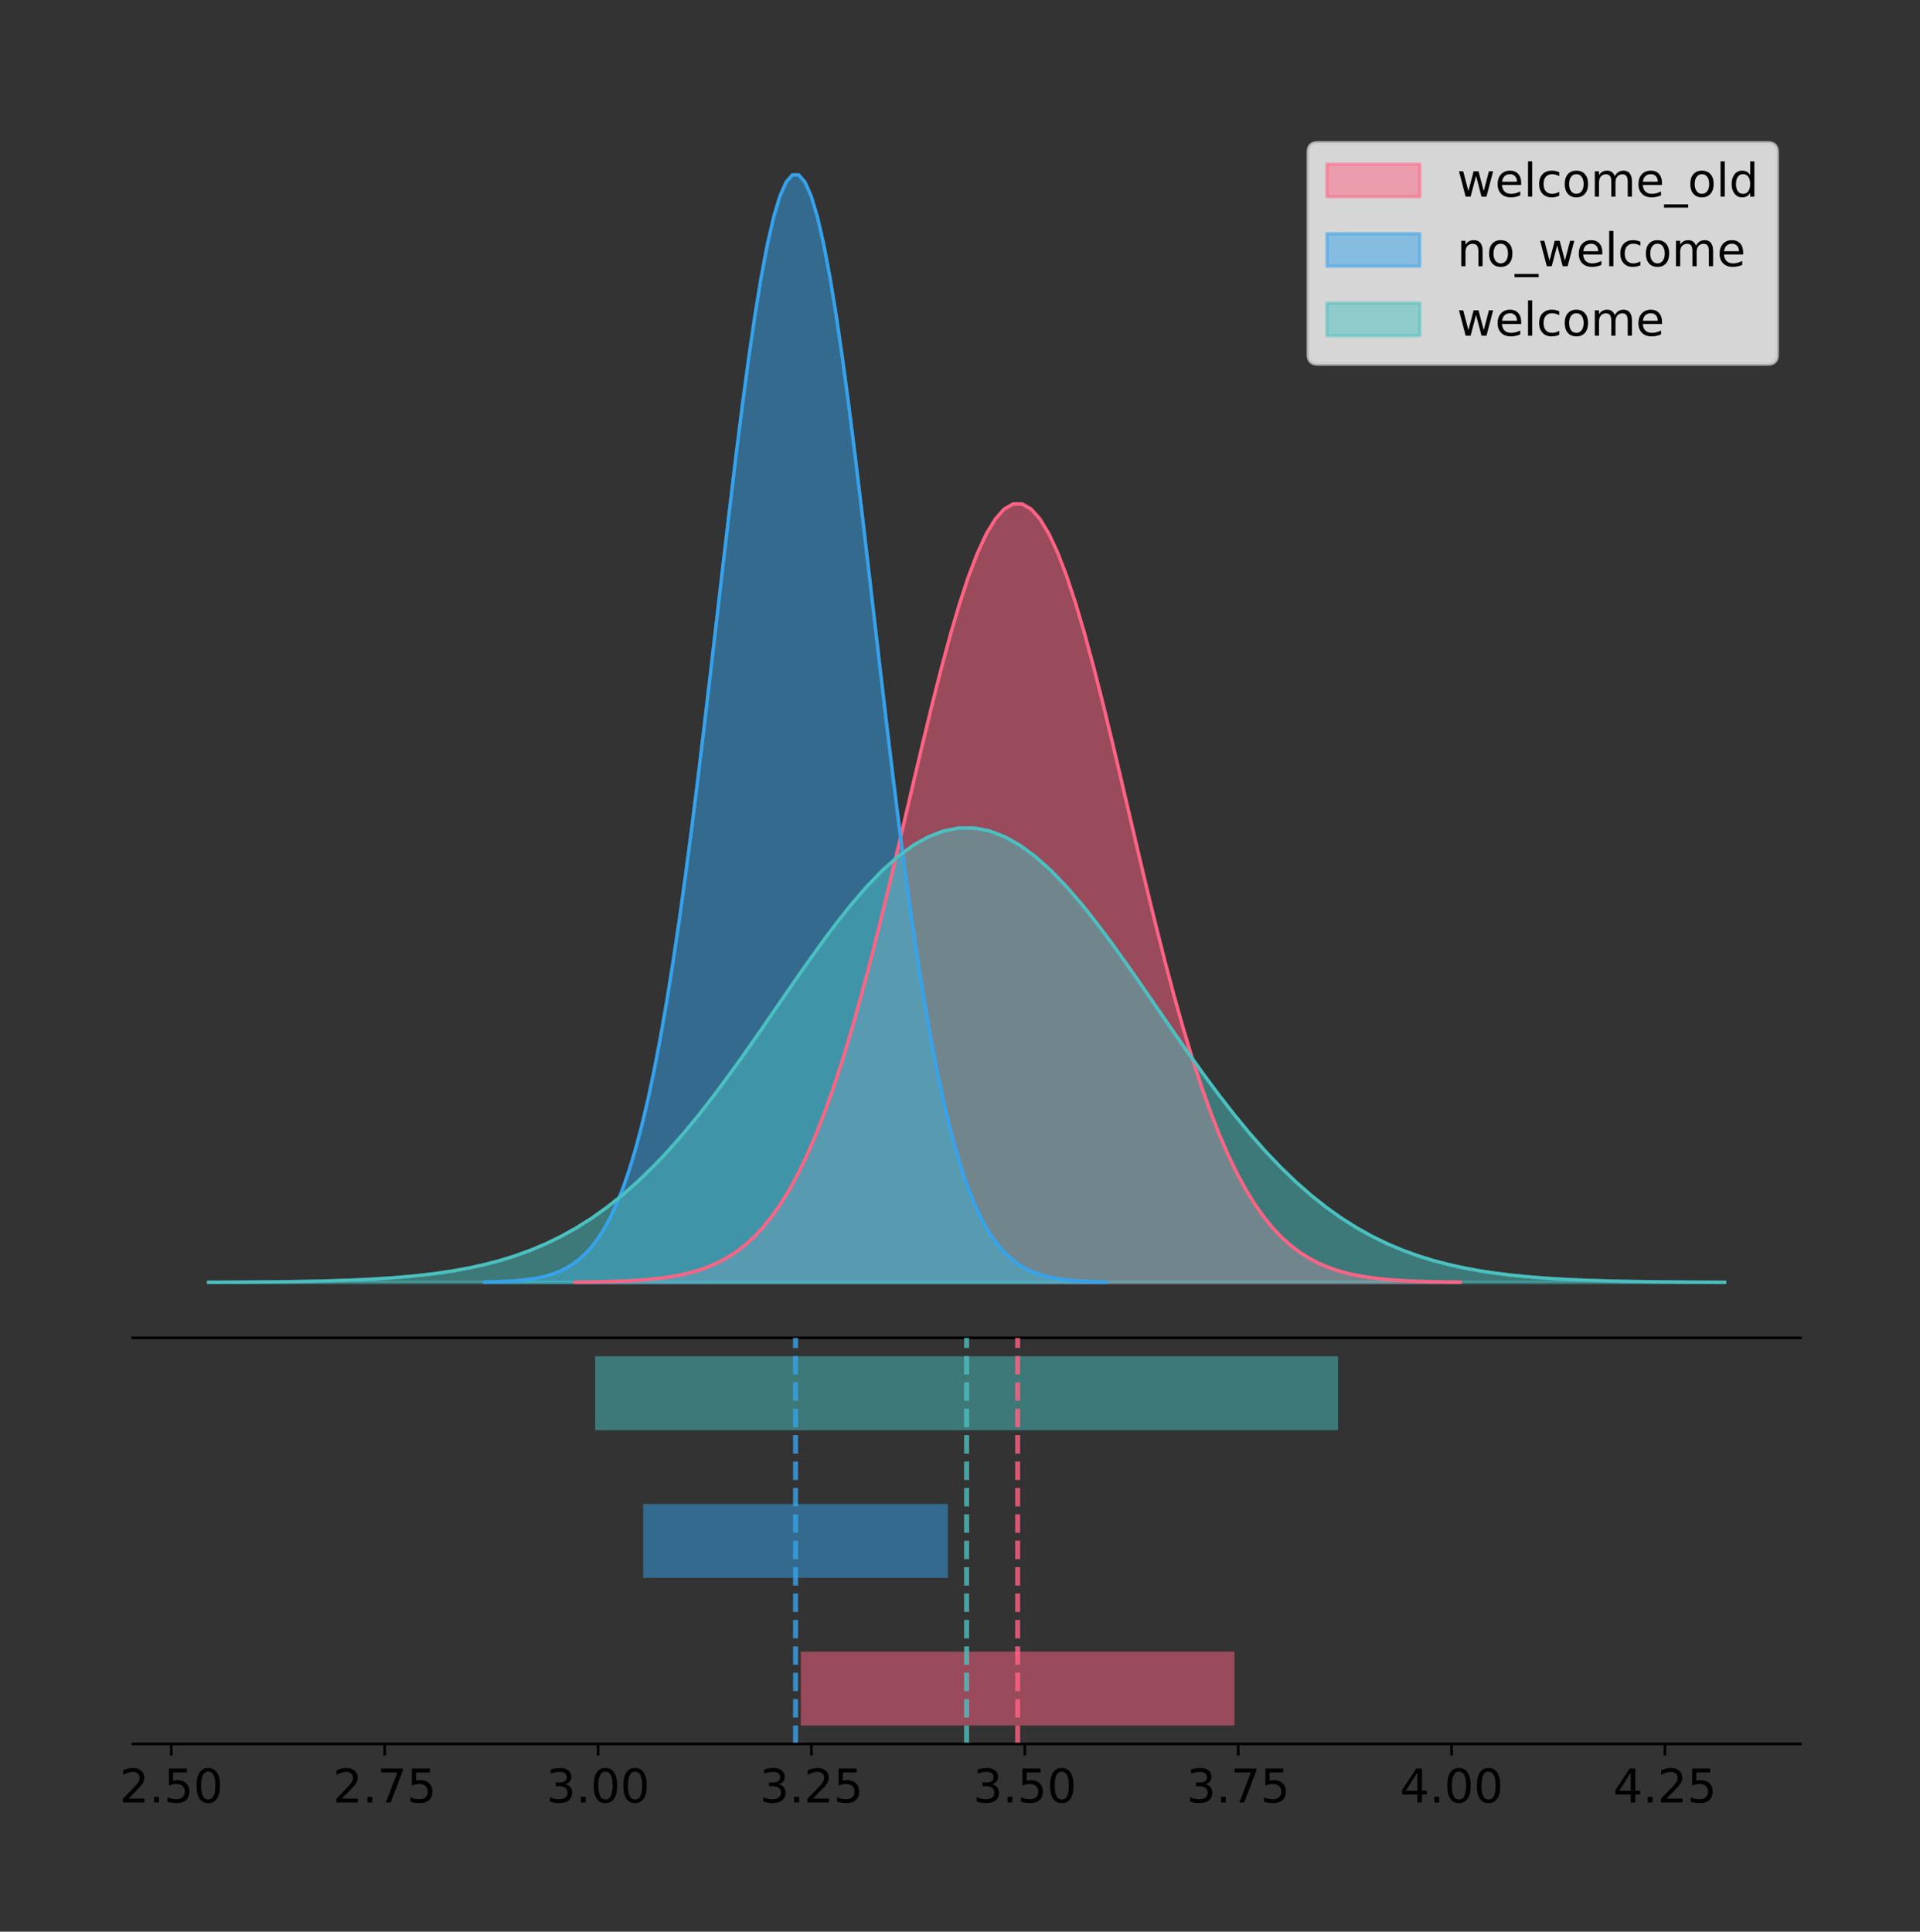 <?xml version="1.0" encoding="utf-8" standalone="no"?>
<!DOCTYPE svg PUBLIC "-//W3C//DTD SVG 1.1//EN"
  "http://www.w3.org/Graphics/SVG/1.1/DTD/svg11.dtd">
<!-- Created with matplotlib (https://matplotlib.org/) -->
<svg height="581.789pt" version="1.1" viewBox="0 0 578.179 581.789" width="578.179pt" xmlns="http://www.w3.org/2000/svg" xmlns:xlink="http://www.w3.org/1999/xlink">
 <rect x="0" y="0" width="578.179" height="581.789" fill="#333333" stroke="none"/>
 <defs>
  <style type="text/css">
*{stroke-linecap:butt;stroke-linejoin:round;}
  </style>
 </defs>
 <g id="figure_1">
  <g id="patch_1">
   <path d="M 0 581.789 
L 578.179 581.789 
L 578.179 0 
L 0 0 
z
" style="fill:none;"/>
  </g>
  <g id="axes_1">
   <g id="patch_2">
    <path d="M 39.979 402.93 
L 542.179 402.93 
L 542.179 36 
L 39.979 36 
z
" style="fill:none;"/>
   </g>
   <g id="PolyCollection_1">
    <defs>
     <path d="M 173.194 -195.538 
L 173.194 -195.617 
L 175.886 -195.646 
L 178.578 -195.686 
L 181.27 -195.74 
L 183.962 -195.81 
L 186.654 -195.903 
L 189.346 -196.025 
L 192.038 -196.183 
L 194.73 -196.386 
L 197.422 -196.646 
L 200.114 -196.977 
L 202.806 -197.394 
L 205.498 -197.917 
L 208.19 -198.567 
L 210.882 -199.37 
L 213.574 -200.354 
L 216.266 -201.551 
L 218.958 -202.998 
L 221.65 -204.731 
L 224.342 -206.794 
L 227.034 -209.229 
L 229.726 -212.084 
L 232.418 -215.403 
L 235.11 -219.234 
L 237.802 -223.618 
L 240.494 -228.598 
L 243.186 -234.207 
L 245.878 -240.473 
L 248.57 -247.415 
L 251.262 -255.04 
L 253.955 -263.341 
L 256.647 -272.298 
L 259.339 -281.871 
L 262.031 -292.007 
L 264.723 -302.632 
L 267.415 -313.653 
L 270.107 -324.959 
L 272.799 -336.426 
L 275.491 -347.91 
L 278.183 -359.257 
L 280.875 -370.305 
L 283.567 -380.883 
L 286.259 -390.823 
L 288.951 -399.957 
L 291.643 -408.125 
L 294.335 -415.18 
L 297.027 -420.993 
L 299.719 -425.453 
L 302.411 -428.475 
L 305.103 -430.001 
L 307.795 -430.001 
L 310.487 -428.475 
L 313.179 -425.453 
L 315.871 -420.993 
L 318.563 -415.18 
L 321.255 -408.125 
L 323.947 -399.957 
L 326.639 -390.823 
L 329.331 -380.883 
L 332.023 -370.305 
L 334.715 -359.257 
L 337.407 -347.91 
L 340.099 -336.426 
L 342.792 -324.959 
L 345.484 -313.653 
L 348.176 -302.632 
L 350.868 -292.007 
L 353.56 -281.871 
L 356.252 -272.298 
L 358.944 -263.341 
L 361.636 -255.04 
L 364.328 -247.415 
L 367.02 -240.473 
L 369.712 -234.207 
L 372.404 -228.598 
L 375.096 -223.618 
L 377.788 -219.234 
L 380.48 -215.403 
L 383.172 -212.084 
L 385.864 -209.229 
L 388.556 -206.794 
L 391.248 -204.731 
L 393.94 -202.998 
L 396.632 -201.551 
L 399.324 -200.354 
L 402.016 -199.37 
L 404.708 -198.567 
L 407.4 -197.917 
L 410.092 -197.394 
L 412.784 -196.977 
L 415.476 -196.646 
L 418.168 -196.386 
L 420.86 -196.183 
L 423.552 -196.025 
L 426.244 -195.903 
L 428.937 -195.81 
L 431.629 -195.74 
L 434.321 -195.686 
L 437.013 -195.646 
L 439.705 -195.617 
L 439.705 -195.538 
L 439.705 -195.538 
L 437.013 -195.538 
L 434.321 -195.538 
L 431.629 -195.538 
L 428.937 -195.538 
L 426.244 -195.538 
L 423.552 -195.538 
L 420.86 -195.538 
L 418.168 -195.538 
L 415.476 -195.538 
L 412.784 -195.538 
L 410.092 -195.538 
L 407.4 -195.538 
L 404.708 -195.538 
L 402.016 -195.538 
L 399.324 -195.538 
L 396.632 -195.538 
L 393.94 -195.538 
L 391.248 -195.538 
L 388.556 -195.538 
L 385.864 -195.538 
L 383.172 -195.538 
L 380.48 -195.538 
L 377.788 -195.538 
L 375.096 -195.538 
L 372.404 -195.538 
L 369.712 -195.538 
L 367.02 -195.538 
L 364.328 -195.538 
L 361.636 -195.538 
L 358.944 -195.538 
L 356.252 -195.538 
L 353.56 -195.538 
L 350.868 -195.538 
L 348.176 -195.538 
L 345.484 -195.538 
L 342.792 -195.538 
L 340.099 -195.538 
L 337.407 -195.538 
L 334.715 -195.538 
L 332.023 -195.538 
L 329.331 -195.538 
L 326.639 -195.538 
L 323.947 -195.538 
L 321.255 -195.538 
L 318.563 -195.538 
L 315.871 -195.538 
L 313.179 -195.538 
L 310.487 -195.538 
L 307.795 -195.538 
L 305.103 -195.538 
L 302.411 -195.538 
L 299.719 -195.538 
L 297.027 -195.538 
L 294.335 -195.538 
L 291.643 -195.538 
L 288.951 -195.538 
L 286.259 -195.538 
L 283.567 -195.538 
L 280.875 -195.538 
L 278.183 -195.538 
L 275.491 -195.538 
L 272.799 -195.538 
L 270.107 -195.538 
L 267.415 -195.538 
L 264.723 -195.538 
L 262.031 -195.538 
L 259.339 -195.538 
L 256.647 -195.538 
L 253.955 -195.538 
L 251.262 -195.538 
L 248.57 -195.538 
L 245.878 -195.538 
L 243.186 -195.538 
L 240.494 -195.538 
L 237.802 -195.538 
L 235.11 -195.538 
L 232.418 -195.538 
L 229.726 -195.538 
L 227.034 -195.538 
L 224.342 -195.538 
L 221.65 -195.538 
L 218.958 -195.538 
L 216.266 -195.538 
L 213.574 -195.538 
L 210.882 -195.538 
L 208.19 -195.538 
L 205.498 -195.538 
L 202.806 -195.538 
L 200.114 -195.538 
L 197.422 -195.538 
L 194.73 -195.538 
L 192.038 -195.538 
L 189.346 -195.538 
L 186.654 -195.538 
L 183.962 -195.538 
L 181.27 -195.538 
L 178.578 -195.538 
L 175.886 -195.538 
L 173.194 -195.538 
z
" id="m438e137217" style="stroke:#ff6384;stroke-opacity:0.5;"/>
    </defs>
    <g clip-path="url(#pe71c966bce)">
     <use style="fill:#ff6384;fill-opacity:0.5;stroke:#ff6384;stroke-opacity:0.5;" x="0" xlink:href="#m438e137217" y="581.789"/>
    </g>
   </g>
   <g id="PolyCollection_2">
    <defs>
     <path d="M 145.909 -195.538 
L 145.909 -195.65 
L 147.801 -195.692 
L 149.693 -195.749 
L 151.585 -195.825 
L 153.477 -195.925 
L 155.37 -196.058 
L 157.262 -196.23 
L 159.154 -196.455 
L 161.046 -196.744 
L 162.938 -197.115 
L 164.831 -197.585 
L 166.723 -198.179 
L 168.615 -198.923 
L 170.507 -199.848 
L 172.399 -200.99 
L 174.291 -202.39 
L 176.184 -204.093 
L 178.076 -206.151 
L 179.968 -208.617 
L 181.86 -211.552 
L 183.752 -215.017 
L 185.645 -219.078 
L 187.537 -223.801 
L 189.429 -229.25 
L 191.321 -235.488 
L 193.213 -242.572 
L 195.106 -250.552 
L 196.998 -259.468 
L 198.89 -269.344 
L 200.782 -280.192 
L 202.674 -292.002 
L 204.566 -304.744 
L 206.459 -318.365 
L 208.351 -332.786 
L 210.243 -347.901 
L 212.135 -363.58 
L 214.027 -379.667 
L 215.92 -395.98 
L 217.812 -412.318 
L 219.704 -428.462 
L 221.596 -444.18 
L 223.488 -459.23 
L 225.381 -473.372 
L 227.273 -486.366 
L 229.165 -497.987 
L 231.057 -508.025 
L 232.949 -516.294 
L 234.841 -522.64 
L 236.734 -526.94 
L 238.626 -529.111 
L 240.518 -529.111 
L 242.41 -526.94 
L 244.302 -522.64 
L 246.195 -516.294 
L 248.087 -508.025 
L 249.979 -497.987 
L 251.871 -486.366 
L 253.763 -473.372 
L 255.656 -459.23 
L 257.548 -444.18 
L 259.44 -428.462 
L 261.332 -412.318 
L 263.224 -395.98 
L 265.116 -379.667 
L 267.009 -363.58 
L 268.901 -347.901 
L 270.793 -332.786 
L 272.685 -318.365 
L 274.577 -304.744 
L 276.47 -292.002 
L 278.362 -280.192 
L 280.254 -269.344 
L 282.146 -259.468 
L 284.038 -250.552 
L 285.931 -242.572 
L 287.823 -235.488 
L 289.715 -229.25 
L 291.607 -223.801 
L 293.499 -219.078 
L 295.392 -215.017 
L 297.284 -211.552 
L 299.176 -208.617 
L 301.068 -206.151 
L 302.96 -204.093 
L 304.852 -202.39 
L 306.745 -200.99 
L 308.637 -199.848 
L 310.529 -198.923 
L 312.421 -198.179 
L 314.313 -197.585 
L 316.206 -197.115 
L 318.098 -196.744 
L 319.99 -196.455 
L 321.882 -196.23 
L 323.774 -196.058 
L 325.667 -195.925 
L 327.559 -195.825 
L 329.451 -195.749 
L 331.343 -195.692 
L 333.235 -195.65 
L 333.235 -195.538 
L 333.235 -195.538 
L 331.343 -195.538 
L 329.451 -195.538 
L 327.559 -195.538 
L 325.667 -195.538 
L 323.774 -195.538 
L 321.882 -195.538 
L 319.99 -195.538 
L 318.098 -195.538 
L 316.206 -195.538 
L 314.313 -195.538 
L 312.421 -195.538 
L 310.529 -195.538 
L 308.637 -195.538 
L 306.745 -195.538 
L 304.852 -195.538 
L 302.96 -195.538 
L 301.068 -195.538 
L 299.176 -195.538 
L 297.284 -195.538 
L 295.392 -195.538 
L 293.499 -195.538 
L 291.607 -195.538 
L 289.715 -195.538 
L 287.823 -195.538 
L 285.931 -195.538 
L 284.038 -195.538 
L 282.146 -195.538 
L 280.254 -195.538 
L 278.362 -195.538 
L 276.47 -195.538 
L 274.577 -195.538 
L 272.685 -195.538 
L 270.793 -195.538 
L 268.901 -195.538 
L 267.009 -195.538 
L 265.116 -195.538 
L 263.224 -195.538 
L 261.332 -195.538 
L 259.44 -195.538 
L 257.548 -195.538 
L 255.656 -195.538 
L 253.763 -195.538 
L 251.871 -195.538 
L 249.979 -195.538 
L 248.087 -195.538 
L 246.195 -195.538 
L 244.302 -195.538 
L 242.41 -195.538 
L 240.518 -195.538 
L 238.626 -195.538 
L 236.734 -195.538 
L 234.841 -195.538 
L 232.949 -195.538 
L 231.057 -195.538 
L 229.165 -195.538 
L 227.273 -195.538 
L 225.381 -195.538 
L 223.488 -195.538 
L 221.596 -195.538 
L 219.704 -195.538 
L 217.812 -195.538 
L 215.92 -195.538 
L 214.027 -195.538 
L 212.135 -195.538 
L 210.243 -195.538 
L 208.351 -195.538 
L 206.459 -195.538 
L 204.566 -195.538 
L 202.674 -195.538 
L 200.782 -195.538 
L 198.89 -195.538 
L 196.998 -195.538 
L 195.106 -195.538 
L 193.213 -195.538 
L 191.321 -195.538 
L 189.429 -195.538 
L 187.537 -195.538 
L 185.645 -195.538 
L 183.752 -195.538 
L 181.86 -195.538 
L 179.968 -195.538 
L 178.076 -195.538 
L 176.184 -195.538 
L 174.291 -195.538 
L 172.399 -195.538 
L 170.507 -195.538 
L 168.615 -195.538 
L 166.723 -195.538 
L 164.831 -195.538 
L 162.938 -195.538 
L 161.046 -195.538 
L 159.154 -195.538 
L 157.262 -195.538 
L 155.37 -195.538 
L 153.477 -195.538 
L 151.585 -195.538 
L 149.693 -195.538 
L 147.801 -195.538 
L 145.909 -195.538 
z
" id="m5dc455c5e0" style="stroke:#36a2eb;stroke-opacity:0.5;"/>
    </defs>
    <g clip-path="url(#pe71c966bce)">
     <use style="fill:#36a2eb;fill-opacity:0.5;stroke:#36a2eb;stroke-opacity:0.5;" x="0" xlink:href="#m5dc455c5e0" y="581.789"/>
    </g>
   </g>
   <g id="PolyCollection_3">
    <defs>
     <path d="M 62.806 -195.538 
L 62.806 -195.584 
L 67.418 -195.601 
L 72.03 -195.625 
L 76.641 -195.656 
L 81.253 -195.697 
L 85.864 -195.751 
L 90.476 -195.822 
L 95.087 -195.914 
L 99.699 -196.033 
L 104.311 -196.185 
L 108.922 -196.378 
L 113.534 -196.622 
L 118.145 -196.927 
L 122.757 -197.306 
L 127.368 -197.775 
L 131.98 -198.349 
L 136.592 -199.048 
L 141.203 -199.893 
L 145.815 -200.904 
L 150.426 -202.109 
L 155.038 -203.53 
L 159.649 -205.197 
L 164.261 -207.135 
L 168.873 -209.37 
L 173.484 -211.93 
L 178.096 -214.837 
L 182.707 -218.111 
L 187.319 -221.769 
L 191.93 -225.822 
L 196.542 -230.273 
L 201.154 -235.119 
L 205.765 -240.347 
L 210.377 -245.936 
L 214.988 -251.853 
L 219.6 -258.055 
L 224.211 -264.488 
L 228.823 -271.089 
L 233.435 -277.782 
L 238.046 -284.486 
L 242.658 -291.11 
L 247.269 -297.559 
L 251.881 -303.734 
L 256.492 -309.537 
L 261.104 -314.869 
L 265.716 -319.637 
L 270.327 -323.755 
L 274.939 -327.149 
L 279.55 -329.752 
L 284.162 -331.516 
L 288.773 -332.407 
L 293.385 -332.407 
L 297.997 -331.516 
L 302.608 -329.752 
L 307.22 -327.149 
L 311.831 -323.755 
L 316.443 -319.637 
L 321.054 -314.869 
L 325.666 -309.537 
L 330.278 -303.734 
L 334.889 -297.559 
L 339.501 -291.11 
L 344.112 -284.486 
L 348.724 -277.782 
L 353.335 -271.089 
L 357.947 -264.488 
L 362.559 -258.055 
L 367.17 -251.853 
L 371.782 -245.936 
L 376.393 -240.347 
L 381.005 -235.119 
L 385.616 -230.273 
L 390.228 -225.822 
L 394.84 -221.769 
L 399.451 -218.111 
L 404.063 -214.837 
L 408.674 -211.93 
L 413.286 -209.37 
L 417.897 -207.135 
L 422.509 -205.197 
L 427.121 -203.53 
L 431.732 -202.109 
L 436.344 -200.904 
L 440.955 -199.893 
L 445.567 -199.048 
L 450.178 -198.349 
L 454.79 -197.775 
L 459.402 -197.306 
L 464.013 -196.927 
L 468.625 -196.622 
L 473.236 -196.378 
L 477.848 -196.185 
L 482.459 -196.033 
L 487.071 -195.914 
L 491.682 -195.822 
L 496.294 -195.751 
L 500.906 -195.697 
L 505.517 -195.656 
L 510.129 -195.625 
L 514.74 -195.601 
L 519.352 -195.584 
L 519.352 -195.538 
L 519.352 -195.538 
L 514.74 -195.538 
L 510.129 -195.538 
L 505.517 -195.538 
L 500.906 -195.538 
L 496.294 -195.538 
L 491.682 -195.538 
L 487.071 -195.538 
L 482.459 -195.538 
L 477.848 -195.538 
L 473.236 -195.538 
L 468.625 -195.538 
L 464.013 -195.538 
L 459.402 -195.538 
L 454.79 -195.538 
L 450.178 -195.538 
L 445.567 -195.538 
L 440.955 -195.538 
L 436.344 -195.538 
L 431.732 -195.538 
L 427.121 -195.538 
L 422.509 -195.538 
L 417.897 -195.538 
L 413.286 -195.538 
L 408.674 -195.538 
L 404.063 -195.538 
L 399.451 -195.538 
L 394.84 -195.538 
L 390.228 -195.538 
L 385.616 -195.538 
L 381.005 -195.538 
L 376.393 -195.538 
L 371.782 -195.538 
L 367.17 -195.538 
L 362.559 -195.538 
L 357.947 -195.538 
L 353.335 -195.538 
L 348.724 -195.538 
L 344.112 -195.538 
L 339.501 -195.538 
L 334.889 -195.538 
L 330.278 -195.538 
L 325.666 -195.538 
L 321.054 -195.538 
L 316.443 -195.538 
L 311.831 -195.538 
L 307.22 -195.538 
L 302.608 -195.538 
L 297.997 -195.538 
L 293.385 -195.538 
L 288.773 -195.538 
L 284.162 -195.538 
L 279.55 -195.538 
L 274.939 -195.538 
L 270.327 -195.538 
L 265.716 -195.538 
L 261.104 -195.538 
L 256.492 -195.538 
L 251.881 -195.538 
L 247.269 -195.538 
L 242.658 -195.538 
L 238.046 -195.538 
L 233.435 -195.538 
L 228.823 -195.538 
L 224.211 -195.538 
L 219.6 -195.538 
L 214.988 -195.538 
L 210.377 -195.538 
L 205.765 -195.538 
L 201.154 -195.538 
L 196.542 -195.538 
L 191.93 -195.538 
L 187.319 -195.538 
L 182.707 -195.538 
L 178.096 -195.538 
L 173.484 -195.538 
L 168.873 -195.538 
L 164.261 -195.538 
L 159.649 -195.538 
L 155.038 -195.538 
L 150.426 -195.538 
L 145.815 -195.538 
L 141.203 -195.538 
L 136.592 -195.538 
L 131.98 -195.538 
L 127.368 -195.538 
L 122.757 -195.538 
L 118.145 -195.538 
L 113.534 -195.538 
L 108.922 -195.538 
L 104.311 -195.538 
L 99.699 -195.538 
L 95.087 -195.538 
L 90.476 -195.538 
L 85.864 -195.538 
L 81.253 -195.538 
L 76.641 -195.538 
L 72.03 -195.538 
L 67.418 -195.538 
L 62.806 -195.538 
z
" id="mf0f994b59f" style="stroke:#4bc0c0;stroke-opacity:0.5;"/>
    </defs>
    <g clip-path="url(#pe71c966bce)">
     <use style="fill:#4bc0c0;fill-opacity:0.5;stroke:#4bc0c0;stroke-opacity:0.5;" x="0" xlink:href="#mf0f994b59f" y="581.789"/>
    </g>
   </g>
   <g id="line2d_1">
    <path clip-path="url(#pe71c966bce)" d="M 173.194 386.173 
L 175.886 386.143 
L 178.578 386.103 
L 181.27 386.05 
L 183.962 385.979 
L 186.654 385.886 
L 189.346 385.765 
L 192.038 385.607 
L 194.73 385.403 
L 197.422 385.143 
L 200.114 384.812 
L 202.806 384.395 
L 205.498 383.872 
L 208.19 383.222 
L 210.882 382.419 
L 213.574 381.435 
L 216.266 380.238 
L 218.958 378.792 
L 221.65 377.058 
L 224.342 374.996 
L 227.034 372.56 
L 229.726 369.705 
L 232.418 366.386 
L 235.11 362.556 
L 237.802 358.171 
L 240.494 353.192 
L 243.186 347.583 
L 245.878 341.316 
L 248.57 334.374 
L 251.262 326.749 
L 253.955 318.448 
L 256.647 309.492 
L 259.339 299.918 
L 262.031 289.782 
L 264.723 279.157 
L 267.415 268.137 
L 270.107 256.83 
L 272.799 245.364 
L 275.491 233.88 
L 278.183 222.532 
L 280.875 211.485 
L 283.567 200.906 
L 286.259 190.966 
L 288.951 181.833 
L 291.643 173.665 
L 294.335 166.609 
L 297.027 160.797 
L 299.719 156.336 
L 302.411 153.314 
L 305.103 151.788 
L 307.795 151.788 
L 310.487 153.314 
L 313.179 156.336 
L 315.871 160.797 
L 318.563 166.609 
L 321.255 173.665 
L 323.947 181.833 
L 326.639 190.966 
L 329.331 200.906 
L 332.023 211.485 
L 334.715 222.532 
L 337.407 233.88 
L 340.099 245.364 
L 342.792 256.83 
L 345.484 268.137 
L 348.176 279.157 
L 350.868 289.782 
L 353.56 299.918 
L 356.252 309.492 
L 358.944 318.448 
L 361.636 326.749 
L 364.328 334.374 
L 367.02 341.316 
L 369.712 347.583 
L 372.404 353.192 
L 375.096 358.171 
L 377.788 362.556 
L 380.48 366.386 
L 383.172 369.705 
L 385.864 372.56 
L 388.556 374.996 
L 391.248 377.058 
L 393.94 378.792 
L 396.632 380.238 
L 399.324 381.435 
L 402.016 382.419 
L 404.708 383.222 
L 407.4 383.872 
L 410.092 384.395 
L 412.784 384.812 
L 415.476 385.143 
L 418.168 385.403 
L 420.86 385.607 
L 423.552 385.765 
L 426.244 385.886 
L 428.937 385.979 
L 431.629 386.05 
L 434.321 386.103 
L 437.013 386.143 
L 439.705 386.173 
" style="fill:none;stroke:#ff6384;stroke-linecap:square;"/>
   </g>
   <g id="line2d_2">
    <path clip-path="url(#pe71c966bce)" d="M 145.909 386.139 
L 147.801 386.097 
L 149.693 386.04 
L 151.585 385.965 
L 153.477 385.864 
L 155.37 385.732 
L 157.262 385.559 
L 159.154 385.334 
L 161.046 385.045 
L 162.938 384.675 
L 164.831 384.204 
L 166.723 383.61 
L 168.615 382.867 
L 170.507 381.941 
L 172.399 380.799 
L 174.291 379.399 
L 176.184 377.696 
L 178.076 375.639 
L 179.968 373.172 
L 181.86 370.238 
L 183.752 366.772 
L 185.645 362.711 
L 187.537 357.989 
L 189.429 352.539 
L 191.321 346.301 
L 193.213 339.217 
L 195.106 331.237 
L 196.998 322.322 
L 198.89 312.445 
L 200.782 301.597 
L 202.674 289.787 
L 204.566 277.045 
L 206.459 263.424 
L 208.351 249.004 
L 210.243 233.888 
L 212.135 218.209 
L 214.027 202.123 
L 215.92 185.809 
L 217.812 169.471 
L 219.704 153.327 
L 221.596 137.61 
L 223.488 122.559 
L 225.381 108.418 
L 227.273 95.423 
L 229.165 83.803 
L 231.057 73.765 
L 232.949 65.495 
L 234.841 59.15 
L 236.734 54.85 
L 238.626 52.679 
L 240.518 52.679 
L 242.41 54.85 
L 244.302 59.15 
L 246.195 65.495 
L 248.087 73.765 
L 249.979 83.803 
L 251.871 95.423 
L 253.763 108.418 
L 255.656 122.559 
L 257.548 137.61 
L 259.44 153.327 
L 261.332 169.471 
L 263.224 185.809 
L 265.116 202.123 
L 267.009 218.209 
L 268.901 233.888 
L 270.793 249.004 
L 272.685 263.424 
L 274.577 277.045 
L 276.47 289.787 
L 278.362 301.597 
L 280.254 312.445 
L 282.146 322.322 
L 284.038 331.237 
L 285.931 339.217 
L 287.823 346.301 
L 289.715 352.539 
L 291.607 357.989 
L 293.499 362.711 
L 295.392 366.772 
L 297.284 370.238 
L 299.176 373.172 
L 301.068 375.639 
L 302.96 377.696 
L 304.852 379.399 
L 306.745 380.799 
L 308.637 381.941 
L 310.529 382.867 
L 312.421 383.61 
L 314.313 384.204 
L 316.206 384.675 
L 318.098 385.045 
L 319.99 385.334 
L 321.882 385.559 
L 323.774 385.732 
L 325.667 385.864 
L 327.559 385.965 
L 329.451 386.04 
L 331.343 386.097 
L 333.235 386.139 
" style="fill:none;stroke:#36a2eb;stroke-linecap:square;"/>
   </g>
   <g id="line2d_3">
    <path clip-path="url(#pe71c966bce)" d="M 62.806 386.205 
L 67.418 386.188 
L 72.03 386.165 
L 76.641 386.134 
L 81.253 386.092 
L 85.864 386.038 
L 90.476 385.967 
L 95.087 385.875 
L 99.699 385.756 
L 104.311 385.604 
L 108.922 385.411 
L 113.534 385.168 
L 118.145 384.863 
L 122.757 384.483 
L 127.368 384.014 
L 131.98 383.44 
L 136.592 382.741 
L 141.203 381.897 
L 145.815 380.885 
L 150.426 379.681 
L 155.038 378.259 
L 159.649 376.593 
L 164.261 374.655 
L 168.873 372.419 
L 173.484 369.859 
L 178.096 366.953 
L 182.707 363.678 
L 187.319 360.02 
L 191.93 355.968 
L 196.542 351.517 
L 201.154 346.671 
L 205.765 341.443 
L 210.377 335.854 
L 214.988 329.937 
L 219.6 323.735 
L 224.211 317.301 
L 228.823 310.701 
L 233.435 304.007 
L 238.046 297.304 
L 242.658 290.679 
L 247.269 284.23 
L 251.881 278.055 
L 256.492 272.253 
L 261.104 266.921 
L 265.716 262.153 
L 270.327 258.034 
L 274.939 254.641 
L 279.55 252.037 
L 284.162 250.273 
L 288.773 249.382 
L 293.385 249.382 
L 297.997 250.273 
L 302.608 252.037 
L 307.22 254.641 
L 311.831 258.034 
L 316.443 262.153 
L 321.054 266.921 
L 325.666 272.253 
L 330.278 278.055 
L 334.889 284.23 
L 339.501 290.679 
L 344.112 297.304 
L 348.724 304.007 
L 353.335 310.701 
L 357.947 317.301 
L 362.559 323.735 
L 367.17 329.937 
L 371.782 335.854 
L 376.393 341.443 
L 381.005 346.671 
L 385.616 351.517 
L 390.228 355.968 
L 394.84 360.02 
L 399.451 363.678 
L 404.063 366.953 
L 408.674 369.859 
L 413.286 372.419 
L 417.897 374.655 
L 422.509 376.593 
L 427.121 378.259 
L 431.732 379.681 
L 436.344 380.885 
L 440.955 381.897 
L 445.567 382.741 
L 450.178 383.44 
L 454.79 384.014 
L 459.402 384.483 
L 464.013 384.863 
L 468.625 385.168 
L 473.236 385.411 
L 477.848 385.604 
L 482.459 385.756 
L 487.071 385.875 
L 491.682 385.967 
L 496.294 386.038 
L 500.906 386.092 
L 505.517 386.134 
L 510.129 386.165 
L 514.74 386.188 
L 519.352 386.205 
" style="fill:none;stroke:#4bc0c0;stroke-linecap:square;"/>
   </g>
   <g id="patch_3">
    <path d="M 39.979 402.93 
L 542.179 402.93 
" style="fill:none;stroke:#000000;stroke-linecap:square;stroke-linejoin:miter;stroke-width:0.8;"/>
   </g>
   <g id="legend_1">
    <g id="patch_4">
     <path d="M 396.767 109.627 
L 532.379 109.627 
Q 535.179 109.627 535.179 106.827 
L 535.179 45.8 
Q 535.179 43 532.379 43 
L 396.767 43 
Q 393.967 43 393.967 45.8 
L 393.967 106.827 
Q 393.967 109.627 396.767 109.627 
z
" style="fill:#ffffff;opacity:0.8;stroke:#cccccc;stroke-linejoin:miter;"/>
    </g>
    <g id="patch_5">
     <path d="M 399.567 59.238 
L 427.567 59.238 
L 427.567 49.438 
L 399.567 49.438 
z
" style="fill:#ff6384;opacity:0.5;stroke:#ff6384;stroke-linejoin:miter;"/>
    </g>
    <g id="text_1">
     <!-- welcome_old -->
     <defs>
      <path d="M 4.203 54.688 
L 13.188 54.688 
L 24.422 12.016 
L 35.594 54.688 
L 46.188 54.688 
L 57.422 12.016 
L 68.609 54.688 
L 77.594 54.688 
L 63.281 0 
L 52.688 0 
L 40.922 44.828 
L 29.109 0 
L 18.5 0 
z
" id="DejaVuSans-119"/>
      <path d="M 56.203 29.594 
L 56.203 25.203 
L 14.891 25.203 
Q 15.484 15.922 20.484 11.062 
Q 25.484 6.203 34.422 6.203 
Q 39.594 6.203 44.453 7.469 
Q 49.312 8.734 54.109 11.281 
L 54.109 2.781 
Q 49.266 0.734 44.188 -0.344 
Q 39.109 -1.422 33.891 -1.422 
Q 20.797 -1.422 13.156 6.188 
Q 5.516 13.812 5.516 26.812 
Q 5.516 40.234 12.766 48.109 
Q 20.016 56 32.328 56 
Q 43.359 56 49.781 48.891 
Q 56.203 41.797 56.203 29.594 
z
M 47.219 32.234 
Q 47.125 39.594 43.094 43.984 
Q 39.062 48.391 32.422 48.391 
Q 24.906 48.391 20.391 44.141 
Q 15.875 39.891 15.188 32.172 
z
" id="DejaVuSans-101"/>
      <path d="M 9.422 75.984 
L 18.406 75.984 
L 18.406 0 
L 9.422 0 
z
" id="DejaVuSans-108"/>
      <path d="M 48.781 52.594 
L 48.781 44.188 
Q 44.969 46.297 41.141 47.344 
Q 37.312 48.391 33.406 48.391 
Q 24.656 48.391 19.812 42.844 
Q 14.984 37.312 14.984 27.297 
Q 14.984 17.281 19.812 11.734 
Q 24.656 6.203 33.406 6.203 
Q 37.312 6.203 41.141 7.25 
Q 44.969 8.297 48.781 10.406 
L 48.781 2.094 
Q 45.016 0.344 40.984 -0.531 
Q 36.969 -1.422 32.422 -1.422 
Q 20.062 -1.422 12.781 6.344 
Q 5.516 14.109 5.516 27.297 
Q 5.516 40.672 12.859 48.328 
Q 20.219 56 33.016 56 
Q 37.156 56 41.109 55.141 
Q 45.062 54.297 48.781 52.594 
z
" id="DejaVuSans-99"/>
      <path d="M 30.609 48.391 
Q 23.391 48.391 19.188 42.75 
Q 14.984 37.109 14.984 27.297 
Q 14.984 17.484 19.156 11.844 
Q 23.344 6.203 30.609 6.203 
Q 37.797 6.203 41.984 11.859 
Q 46.188 17.531 46.188 27.297 
Q 46.188 37.016 41.984 42.703 
Q 37.797 48.391 30.609 48.391 
z
M 30.609 56 
Q 42.328 56 49.016 48.375 
Q 55.719 40.766 55.719 27.297 
Q 55.719 13.875 49.016 6.219 
Q 42.328 -1.422 30.609 -1.422 
Q 18.844 -1.422 12.172 6.219 
Q 5.516 13.875 5.516 27.297 
Q 5.516 40.766 12.172 48.375 
Q 18.844 56 30.609 56 
z
" id="DejaVuSans-111"/>
      <path d="M 52 44.188 
Q 55.375 50.25 60.062 53.125 
Q 64.75 56 71.094 56 
Q 79.641 56 84.281 50.016 
Q 88.922 44.047 88.922 33.016 
L 88.922 0 
L 79.891 0 
L 79.891 32.719 
Q 79.891 40.578 77.094 44.375 
Q 74.312 48.188 68.609 48.188 
Q 61.625 48.188 57.562 43.547 
Q 53.516 38.922 53.516 30.906 
L 53.516 0 
L 44.484 0 
L 44.484 32.719 
Q 44.484 40.625 41.703 44.406 
Q 38.922 48.188 33.109 48.188 
Q 26.219 48.188 22.156 43.531 
Q 18.109 38.875 18.109 30.906 
L 18.109 0 
L 9.078 0 
L 9.078 54.688 
L 18.109 54.688 
L 18.109 46.188 
Q 21.188 51.219 25.484 53.609 
Q 29.781 56 35.688 56 
Q 41.656 56 45.828 52.969 
Q 50 49.953 52 44.188 
z
" id="DejaVuSans-109"/>
      <path d="M 50.984 -16.609 
L 50.984 -23.578 
L -0.984 -23.578 
L -0.984 -16.609 
z
" id="DejaVuSans-95"/>
      <path d="M 45.406 46.391 
L 45.406 75.984 
L 54.391 75.984 
L 54.391 0 
L 45.406 0 
L 45.406 8.203 
Q 42.578 3.328 38.25 0.953 
Q 33.938 -1.422 27.875 -1.422 
Q 17.969 -1.422 11.734 6.484 
Q 5.516 14.406 5.516 27.297 
Q 5.516 40.188 11.734 48.094 
Q 17.969 56 27.875 56 
Q 33.938 56 38.25 53.625 
Q 42.578 51.266 45.406 46.391 
z
M 14.797 27.297 
Q 14.797 17.391 18.875 11.75 
Q 22.953 6.109 30.078 6.109 
Q 37.203 6.109 41.297 11.75 
Q 45.406 17.391 45.406 27.297 
Q 45.406 37.203 41.297 42.844 
Q 37.203 48.484 30.078 48.484 
Q 22.953 48.484 18.875 42.844 
Q 14.797 37.203 14.797 27.297 
z
" id="DejaVuSans-100"/>
     </defs>
     <g transform="translate(438.767 59.238)scale(0.14 -0.14)">
      <use xlink:href="#DejaVuSans-119"/>
      <use x="81.787" xlink:href="#DejaVuSans-101"/>
      <use x="143.311" xlink:href="#DejaVuSans-108"/>
      <use x="171.094" xlink:href="#DejaVuSans-99"/>
      <use x="226.074" xlink:href="#DejaVuSans-111"/>
      <use x="287.256" xlink:href="#DejaVuSans-109"/>
      <use x="384.668" xlink:href="#DejaVuSans-101"/>
      <use x="446.191" xlink:href="#DejaVuSans-95"/>
      <use x="496.191" xlink:href="#DejaVuSans-111"/>
      <use x="557.373" xlink:href="#DejaVuSans-108"/>
      <use x="585.156" xlink:href="#DejaVuSans-100"/>
     </g>
    </g>
    <g id="patch_6">
     <path d="M 399.567 80.177 
L 427.567 80.177 
L 427.567 70.377 
L 399.567 70.377 
z
" style="fill:#36a2eb;opacity:0.5;stroke:#36a2eb;stroke-linejoin:miter;"/>
    </g>
    <g id="text_2">
     <!-- no_welcome -->
     <defs>
      <path d="M 54.891 33.016 
L 54.891 0 
L 45.906 0 
L 45.906 32.719 
Q 45.906 40.484 42.875 44.328 
Q 39.844 48.188 33.797 48.188 
Q 26.516 48.188 22.312 43.547 
Q 18.109 38.922 18.109 30.906 
L 18.109 0 
L 9.078 0 
L 9.078 54.688 
L 18.109 54.688 
L 18.109 46.188 
Q 21.344 51.125 25.703 53.562 
Q 30.078 56 35.797 56 
Q 45.219 56 50.047 50.172 
Q 54.891 44.344 54.891 33.016 
z
" id="DejaVuSans-110"/>
     </defs>
     <g transform="translate(438.767 80.177)scale(0.14 -0.14)">
      <use xlink:href="#DejaVuSans-110"/>
      <use x="63.379" xlink:href="#DejaVuSans-111"/>
      <use x="124.561" xlink:href="#DejaVuSans-95"/>
      <use x="174.561" xlink:href="#DejaVuSans-119"/>
      <use x="256.348" xlink:href="#DejaVuSans-101"/>
      <use x="317.871" xlink:href="#DejaVuSans-108"/>
      <use x="345.654" xlink:href="#DejaVuSans-99"/>
      <use x="400.635" xlink:href="#DejaVuSans-111"/>
      <use x="461.816" xlink:href="#DejaVuSans-109"/>
      <use x="559.229" xlink:href="#DejaVuSans-101"/>
     </g>
    </g>
    <g id="patch_7">
     <path d="M 399.567 101.115 
L 427.567 101.115 
L 427.567 91.315 
L 399.567 91.315 
z
" style="fill:#4bc0c0;opacity:0.5;stroke:#4bc0c0;stroke-linejoin:miter;"/>
    </g>
    <g id="text_3">
     <!-- welcome -->
     <g transform="translate(438.767 101.115)scale(0.14 -0.14)">
      <use xlink:href="#DejaVuSans-119"/>
      <use x="81.787" xlink:href="#DejaVuSans-101"/>
      <use x="143.311" xlink:href="#DejaVuSans-108"/>
      <use x="171.094" xlink:href="#DejaVuSans-99"/>
      <use x="226.074" xlink:href="#DejaVuSans-111"/>
      <use x="287.256" xlink:href="#DejaVuSans-109"/>
      <use x="384.668" xlink:href="#DejaVuSans-101"/>
     </g>
    </g>
   </g>
  </g>
  <g id="axes_2">
   <g id="patch_8">
    <path d="M 39.979 525.24 
L 542.179 525.24 
L 542.179 402.93 
L 39.979 402.93 
z
" style="fill:none;"/>
   </g>
   <g id="patch_9">
    <path clip-path="url(#p34beb6e76e)" d="M 241.154 519.68 
L 371.744 519.68 
L 371.744 497.442 
L 241.154 497.442 
z
" style="fill:#ff6384;opacity:0.5;"/>
   </g>
   <g id="patch_10">
    <path clip-path="url(#p34beb6e76e)" d="M 193.677 475.204 
L 285.467 475.204 
L 285.467 452.966 
L 193.677 452.966 
z
" style="fill:#36a2eb;opacity:0.5;"/>
   </g>
   <g id="patch_11">
    <path clip-path="url(#p34beb6e76e)" d="M 179.226 430.728 
L 402.933 430.728 
L 402.933 408.49 
L 179.226 408.49 
z
" style="fill:#4bc0c0;opacity:0.5;"/>
   </g>
   <g id="matplotlib.axis_1">
    <g id="xtick_1">
     <g id="line2d_4">
      <defs>
       <path d="M 0 0 
L 0 3.5 
" id="m10a33f2285" style="stroke:#000000;stroke-width:0.8;"/>
      </defs>
      <g>
       <use style="stroke:#000000;stroke-width:0.8;" x="51.586" xlink:href="#m10a33f2285" y="525.24"/>
      </g>
     </g>
     <g id="text_4">
      <!-- 2.50 -->
      <defs>
       <path d="M 19.188 8.297 
L 53.609 8.297 
L 53.609 0 
L 7.328 0 
L 7.328 8.297 
Q 12.938 14.109 22.625 23.891 
Q 32.328 33.688 34.812 36.531 
Q 39.547 41.844 41.422 45.531 
Q 43.312 49.219 43.312 52.781 
Q 43.312 58.594 39.234 62.25 
Q 35.156 65.922 28.609 65.922 
Q 23.969 65.922 18.812 64.312 
Q 13.672 62.703 7.812 59.422 
L 7.812 69.391 
Q 13.766 71.781 18.938 73 
Q 24.125 74.219 28.422 74.219 
Q 39.75 74.219 46.484 68.547 
Q 53.219 62.891 53.219 53.422 
Q 53.219 48.922 51.531 44.891 
Q 49.859 40.875 45.406 35.406 
Q 44.188 33.984 37.641 27.219 
Q 31.109 20.453 19.188 8.297 
z
" id="DejaVuSans-50"/>
       <path d="M 10.688 12.406 
L 21 12.406 
L 21 0 
L 10.688 0 
z
" id="DejaVuSans-46"/>
       <path d="M 10.797 72.906 
L 49.516 72.906 
L 49.516 64.594 
L 19.828 64.594 
L 19.828 46.734 
Q 21.969 47.469 24.109 47.828 
Q 26.266 48.188 28.422 48.188 
Q 40.625 48.188 47.75 41.5 
Q 54.891 34.812 54.891 23.391 
Q 54.891 11.625 47.562 5.094 
Q 40.234 -1.422 26.906 -1.422 
Q 22.312 -1.422 17.547 -0.641 
Q 12.797 0.141 7.719 1.703 
L 7.719 11.625 
Q 12.109 9.234 16.797 8.062 
Q 21.484 6.891 26.703 6.891 
Q 35.156 6.891 40.078 11.328 
Q 45.016 15.766 45.016 23.391 
Q 45.016 31 40.078 35.438 
Q 35.156 39.891 26.703 39.891 
Q 22.75 39.891 18.812 39.016 
Q 14.891 38.141 10.797 36.281 
z
" id="DejaVuSans-53"/>
       <path d="M 31.781 66.406 
Q 24.172 66.406 20.328 58.906 
Q 16.5 51.422 16.5 36.375 
Q 16.5 21.391 20.328 13.891 
Q 24.172 6.391 31.781 6.391 
Q 39.453 6.391 43.281 13.891 
Q 47.125 21.391 47.125 36.375 
Q 47.125 51.422 43.281 58.906 
Q 39.453 66.406 31.781 66.406 
z
M 31.781 74.219 
Q 44.047 74.219 50.516 64.516 
Q 56.984 54.828 56.984 36.375 
Q 56.984 17.969 50.516 8.266 
Q 44.047 -1.422 31.781 -1.422 
Q 19.531 -1.422 13.062 8.266 
Q 6.594 17.969 6.594 36.375 
Q 6.594 54.828 13.062 64.516 
Q 19.531 74.219 31.781 74.219 
z
" id="DejaVuSans-48"/>
      </defs>
      <g transform="translate(36 542.878)scale(0.14 -0.14)">
       <use xlink:href="#DejaVuSans-50"/>
       <use x="63.623" xlink:href="#DejaVuSans-46"/>
       <use x="95.41" xlink:href="#DejaVuSans-53"/>
       <use x="159.033" xlink:href="#DejaVuSans-48"/>
      </g>
     </g>
    </g>
    <g id="xtick_2">
     <g id="line2d_5">
      <g>
       <use style="stroke:#000000;stroke-width:0.8;" x="115.841" xlink:href="#m10a33f2285" y="525.24"/>
      </g>
     </g>
     <g id="text_5">
      <!-- 2.75 -->
      <defs>
       <path d="M 8.203 72.906 
L 55.078 72.906 
L 55.078 68.703 
L 28.609 0 
L 18.312 0 
L 43.219 64.594 
L 8.203 64.594 
z
" id="DejaVuSans-55"/>
      </defs>
      <g transform="translate(100.256 542.878)scale(0.14 -0.14)">
       <use xlink:href="#DejaVuSans-50"/>
       <use x="63.623" xlink:href="#DejaVuSans-46"/>
       <use x="95.41" xlink:href="#DejaVuSans-55"/>
       <use x="159.033" xlink:href="#DejaVuSans-53"/>
      </g>
     </g>
    </g>
    <g id="xtick_3">
     <g id="line2d_6">
      <g>
       <use style="stroke:#000000;stroke-width:0.8;" x="180.097" xlink:href="#m10a33f2285" y="525.24"/>
      </g>
     </g>
     <g id="text_6">
      <!-- 3.00 -->
      <defs>
       <path d="M 40.578 39.312 
Q 47.656 37.797 51.625 33 
Q 55.609 28.219 55.609 21.188 
Q 55.609 10.406 48.188 4.484 
Q 40.766 -1.422 27.094 -1.422 
Q 22.516 -1.422 17.656 -0.516 
Q 12.797 0.391 7.625 2.203 
L 7.625 11.719 
Q 11.719 9.328 16.594 8.109 
Q 21.484 6.891 26.812 6.891 
Q 36.078 6.891 40.938 10.547 
Q 45.797 14.203 45.797 21.188 
Q 45.797 27.641 41.281 31.266 
Q 36.766 34.906 28.719 34.906 
L 20.219 34.906 
L 20.219 43.016 
L 29.109 43.016 
Q 36.375 43.016 40.234 45.922 
Q 44.094 48.828 44.094 54.297 
Q 44.094 59.906 40.109 62.906 
Q 36.141 65.922 28.719 65.922 
Q 24.656 65.922 20.016 65.031 
Q 15.375 64.156 9.812 62.312 
L 9.812 71.094 
Q 15.438 72.656 20.344 73.438 
Q 25.25 74.219 29.594 74.219 
Q 40.828 74.219 47.359 69.109 
Q 53.906 64.016 53.906 55.328 
Q 53.906 49.266 50.438 45.094 
Q 46.969 40.922 40.578 39.312 
z
" id="DejaVuSans-51"/>
      </defs>
      <g transform="translate(164.511 542.878)scale(0.14 -0.14)">
       <use xlink:href="#DejaVuSans-51"/>
       <use x="63.623" xlink:href="#DejaVuSans-46"/>
       <use x="95.41" xlink:href="#DejaVuSans-48"/>
       <use x="159.033" xlink:href="#DejaVuSans-48"/>
      </g>
     </g>
    </g>
    <g id="xtick_4">
     <g id="line2d_7">
      <g>
       <use style="stroke:#000000;stroke-width:0.8;" x="244.353" xlink:href="#m10a33f2285" y="525.24"/>
      </g>
     </g>
     <g id="text_7">
      <!-- 3.25 -->
      <g transform="translate(228.767 542.878)scale(0.14 -0.14)">
       <use xlink:href="#DejaVuSans-51"/>
       <use x="63.623" xlink:href="#DejaVuSans-46"/>
       <use x="95.41" xlink:href="#DejaVuSans-50"/>
       <use x="159.033" xlink:href="#DejaVuSans-53"/>
      </g>
     </g>
    </g>
    <g id="xtick_5">
     <g id="line2d_8">
      <g>
       <use style="stroke:#000000;stroke-width:0.8;" x="308.608" xlink:href="#m10a33f2285" y="525.24"/>
      </g>
     </g>
     <g id="text_8">
      <!-- 3.50 -->
      <g transform="translate(293.022 542.878)scale(0.14 -0.14)">
       <use xlink:href="#DejaVuSans-51"/>
       <use x="63.623" xlink:href="#DejaVuSans-46"/>
       <use x="95.41" xlink:href="#DejaVuSans-53"/>
       <use x="159.033" xlink:href="#DejaVuSans-48"/>
      </g>
     </g>
    </g>
    <g id="xtick_6">
     <g id="line2d_9">
      <g>
       <use style="stroke:#000000;stroke-width:0.8;" x="372.864" xlink:href="#m10a33f2285" y="525.24"/>
      </g>
     </g>
     <g id="text_9">
      <!-- 3.75 -->
      <g transform="translate(357.278 542.878)scale(0.14 -0.14)">
       <use xlink:href="#DejaVuSans-51"/>
       <use x="63.623" xlink:href="#DejaVuSans-46"/>
       <use x="95.41" xlink:href="#DejaVuSans-55"/>
       <use x="159.033" xlink:href="#DejaVuSans-53"/>
      </g>
     </g>
    </g>
    <g id="xtick_7">
     <g id="line2d_10">
      <g>
       <use style="stroke:#000000;stroke-width:0.8;" x="437.119" xlink:href="#m10a33f2285" y="525.24"/>
      </g>
     </g>
     <g id="text_10">
      <!-- 4.00 -->
      <defs>
       <path d="M 37.797 64.312 
L 12.891 25.391 
L 37.797 25.391 
z
M 35.203 72.906 
L 47.609 72.906 
L 47.609 25.391 
L 58.016 25.391 
L 58.016 17.188 
L 47.609 17.188 
L 47.609 0 
L 37.797 0 
L 37.797 17.188 
L 4.891 17.188 
L 4.891 26.703 
z
" id="DejaVuSans-52"/>
      </defs>
      <g transform="translate(421.533 542.878)scale(0.14 -0.14)">
       <use xlink:href="#DejaVuSans-52"/>
       <use x="63.623" xlink:href="#DejaVuSans-46"/>
       <use x="95.41" xlink:href="#DejaVuSans-48"/>
       <use x="159.033" xlink:href="#DejaVuSans-48"/>
      </g>
     </g>
    </g>
    <g id="xtick_8">
     <g id="line2d_11">
      <g>
       <use style="stroke:#000000;stroke-width:0.8;" x="501.375" xlink:href="#m10a33f2285" y="525.24"/>
      </g>
     </g>
     <g id="text_11">
      <!-- 4.25 -->
      <g transform="translate(485.789 542.878)scale(0.14 -0.14)">
       <use xlink:href="#DejaVuSans-52"/>
       <use x="63.623" xlink:href="#DejaVuSans-46"/>
       <use x="95.41" xlink:href="#DejaVuSans-50"/>
       <use x="159.033" xlink:href="#DejaVuSans-53"/>
      </g>
     </g>
    </g>
   </g>
   <g id="line2d_12">
    <path clip-path="url(#p34beb6e76e)" d="M 306.449 525.24 
L 306.449 402.93 
" style="fill:none;stroke:#ff6384;stroke-dasharray:5.55,2.4;stroke-dashoffset:0;stroke-opacity:0.8;stroke-width:1.5;"/>
   </g>
   <g id="line2d_13">
    <path clip-path="url(#p34beb6e76e)" d="M 239.572 525.24 
L 239.572 402.93 
" style="fill:none;stroke:#36a2eb;stroke-dasharray:5.55,2.4;stroke-dashoffset:0;stroke-opacity:0.8;stroke-width:1.5;"/>
   </g>
   <g id="line2d_14">
    <path clip-path="url(#p34beb6e76e)" d="M 291.079 525.24 
L 291.079 402.93 
" style="fill:none;stroke:#4bc0c0;stroke-dasharray:5.55,2.4;stroke-dashoffset:0;stroke-opacity:0.8;stroke-width:1.5;"/>
   </g>
   <g id="patch_12">
    <path d="M 39.979 525.24 
L 542.179 525.24 
" style="fill:none;stroke:#000000;stroke-linecap:square;stroke-linejoin:miter;stroke-width:0.8;"/>
   </g>
  </g>
 </g>
 <defs>
  <clipPath id="pe71c966bce">
   <rect height="366.93" width="502.2" x="39.979" y="36"/>
  </clipPath>
  <clipPath id="p34beb6e76e">
   <rect height="122.31" width="502.2" x="39.979" y="402.93"/>
  </clipPath>
 </defs>
</svg>
